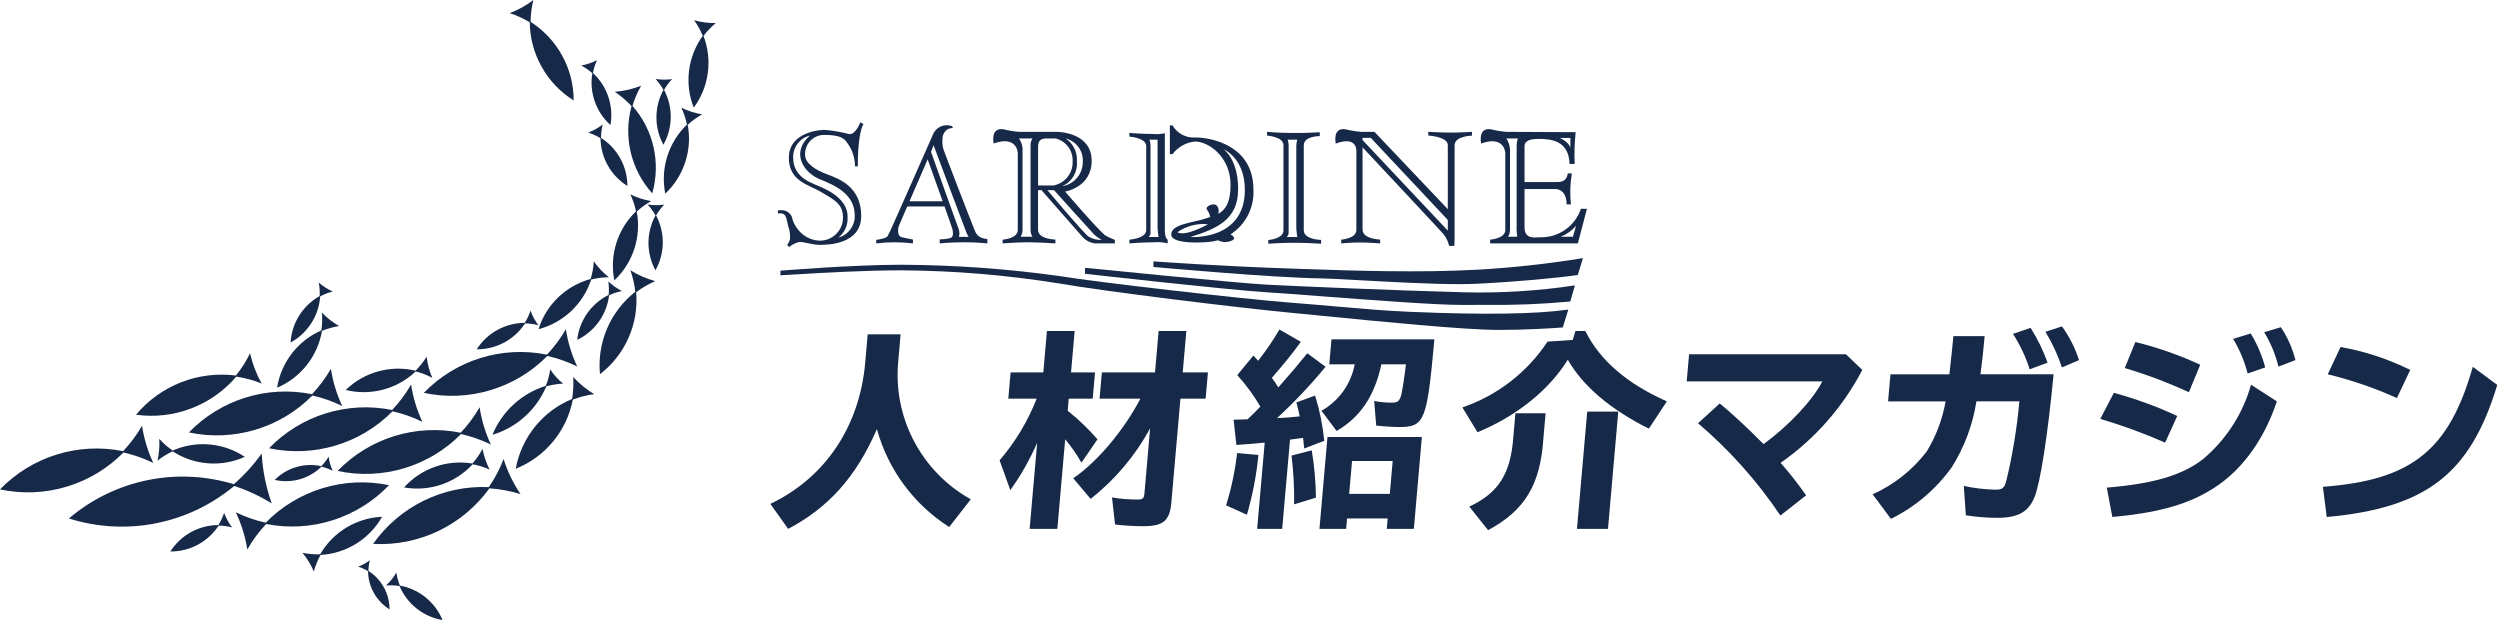 <?xml version="1.0" encoding="UTF-8"?>
<svg width="266px" height="66px" viewBox="0 0 266 66" version="1.1" xmlns="http://www.w3.org/2000/svg" xmlns:xlink="http://www.w3.org/1999/xlink">
    <!-- Generator: Sketch 48.2 (47327) - http://www.bohemiancoding.com/sketch -->
    <title>logo_magagine_blue</title>
    <desc>Created with Sketch.</desc>
    <defs></defs>
    <g id="pc-header" stroke="none" stroke-width="1" fill="none" fill-rule="evenodd" transform="translate(-100, -14)">
        <g id="main-visual" fill="#162949" fill-rule="nonzero">
            <g id="logo_magagine_blue" transform="translate(100, 14)">
                <path d="M57.615,7.081 C58.431,8.556 59.61,9.797 61.041,10.687 C61.037,7.3 59.308,4.148 56.453,2.324 C56.462,1.54 56.562,0.76 56.753,3.6e-15 C56.373,0.289 55.972,0.551 55.554,0.784 C55.128,1.02 54.686,1.225 54.23,1.398 C54.978,1.637 55.695,1.965 56.366,2.374 C56.383,4.023 56.813,5.641 57.615,7.081 Z" id="Shape"></path>
                <path d="M67.196,11.294 C66.301,14.56 67.132,18.058 69.399,20.574 C70.329,17.317 69.536,13.81 67.295,11.271 C67.518,10.52 67.83,9.799 68.223,9.121 C67.777,9.295 67.32,9.436 66.854,9.544 C66.379,9.654 65.897,9.729 65.411,9.769 C66.064,10.205 66.663,10.717 67.196,11.294 Z" id="Shape"></path>
                <path d="M60.674,37.071 C60.469,36.401 60.314,35.717 60.21,35.025 C59.647,36.004 58.971,36.913 58.195,37.734 C53.421,36.768 48.484,38.301 45.096,41.801 C49.86,42.818 54.814,41.337 58.238,37.873 C59.337,38.12 60.404,38.496 61.415,38.993 C61.122,38.371 60.874,37.729 60.674,37.071 Z" id="Shape"></path>
                <path d="M35.213,39.234 C34.65,40.213 33.974,41.123 33.198,41.943 C28.424,40.977 23.486,42.51 20.099,46.011 C24.862,47.026 29.814,45.545 33.237,42.082 C34.337,42.329 35.403,42.705 36.414,43.203 C35.823,41.945 35.418,40.608 35.211,39.234 L35.213,39.234 Z" id="Shape"></path>
                <path d="M28.191,50.969 C28.009,50.071 27.894,49.162 27.845,48.247 C26.989,49.451 25.995,50.55 24.882,51.521 C18.793,49.665 12.179,51.039 7.332,55.165 C13.402,57.085 20.031,55.781 24.921,51.704 C26.32,52.164 27.66,52.788 28.913,53.562 C28.611,52.716 28.369,51.849 28.191,50.969 Z" id="Shape"></path>
                <path d="M20.384,43.44 C22.225,42.732 23.86,41.573 25.14,40.071 C26.067,40.21 26.975,40.458 27.845,40.81 C27.278,39.801 26.86,38.715 26.605,37.586 C26.197,38.433 25.691,39.229 25.096,39.956 C21.076,39.445 17.071,41.016 14.472,44.126 C16.469,44.405 18.504,44.169 20.384,43.44 Z" id="Shape"></path>
                <path d="M41.765,43.762 C42.865,44.01 43.931,44.386 44.943,44.883 C44.352,43.625 43.947,42.288 43.739,40.914 C43.176,41.894 42.5,42.803 41.724,43.623 C36.95,42.658 32.014,44.192 28.628,47.692 C33.391,48.707 38.343,47.226 41.765,43.762 Z" id="Shape"></path>
                <path d="M16.315,49.263 C15.725,48.005 15.32,46.668 15.114,45.295 C14.551,46.274 13.875,47.183 13.098,48.004 C8.324,47.038 3.387,48.571 7.1e-15,52.071 C2.369,52.579 4.829,52.474 7.145,51.764 C9.413,51.076 11.474,49.831 13.138,48.143 C14.238,48.39 15.304,48.766 16.315,49.263 Z" id="Shape"></path>
                <path d="M51.494,45.381 C51.29,44.71 51.135,44.026 51.03,43.334 C50.468,44.313 49.791,45.222 49.015,46.043 C44.241,45.077 39.304,46.61 35.917,50.11 C40.679,51.125 45.631,49.645 49.055,46.182 C50.154,46.429 51.221,46.805 52.232,47.302 C51.94,46.68 51.694,46.038 51.494,45.381 Z" id="Shape"></path>
                <path d="M41.392,51.623 C36.624,50.63 31.68,52.134 28.273,55.613 C27.172,55.371 26.104,55 25.09,54.508 C25.687,55.763 26.099,57.098 26.313,58.471 C26.871,57.489 27.543,56.577 28.316,55.753 C33.093,56.695 38.022,55.138 41.392,51.623 Z" id="Shape"></path>
                <path d="M53.584,48.841 C53.179,49.896 52.651,50.899 52.01,51.829 C47.145,51.612 42.504,53.889 39.698,57.87 C44.561,58.138 49.225,55.91 52.072,51.959 C53.197,52.033 54.308,52.24 55.384,52.575 C54.606,51.424 53.999,50.166 53.582,48.841 L53.584,48.841 Z" id="Shape"></path>
                <path d="M68.365,29.435 C67.918,29.241 67.486,29.014 67.072,28.757 C67.337,29.497 67.513,30.265 67.596,31.047 C64.931,33.137 63.515,36.442 63.838,39.813 C66.525,37.751 67.976,34.462 67.689,31.087 C68.316,30.617 68.997,30.222 69.716,29.912 C69.255,29.785 68.804,29.626 68.365,29.435 Z" id="Shape"></path>
                <path d="M60.987,40.107 C61.04,40.891 61.001,41.678 60.87,42.453 C57.738,43.743 55.479,46.539 54.875,49.872 C58.02,48.616 60.309,45.845 60.948,42.52 C61.679,42.237 62.442,42.041 63.219,41.937 C62.39,41.44 61.638,40.824 60.987,40.11 L60.987,40.107 Z" id="Shape"></path>
                <path d="M73.584,11.897 C73.209,11.776 72.843,11.629 72.49,11.456 C72.761,12.029 72.964,12.633 73.094,13.254 C71.122,15.15 70.251,17.92 70.784,20.604 C72.776,18.729 73.677,15.968 73.172,13.279 C73.638,12.85 74.153,12.478 74.706,12.169 C74.326,12.105 73.951,12.014 73.584,11.897 Z" id="Shape"></path>
                <path d="M64.784,29.5 C64.171,29.017 63.63,28.449 63.179,27.811 C63.144,28.445 63.033,29.072 62.85,29.68 C60.209,30.399 58.116,32.413 57.297,35.025 C59.945,34.334 62.058,32.341 62.904,29.739 C63.519,29.586 64.15,29.506 64.784,29.5 Z" id="Shape"></path>
                <path d="M40.803,41.445 C42.09,41.099 43.269,40.437 44.234,39.518 C44.847,39.677 45.439,39.907 45.999,40.204 C45.689,39.487 45.486,38.729 45.394,37.954 C45.061,38.494 44.665,38.993 44.214,39.439 C41.55,38.812 38.75,39.586 36.785,41.492 C38.107,41.819 39.49,41.803 40.803,41.445 Z" id="Shape"></path>
                <path d="M16.755,49.017 C17.251,48.622 17.792,48.288 18.367,48.02 C20.66,49.513 23.555,49.735 26.049,48.609 C23.772,47.092 20.879,46.839 18.373,47.938 C17.85,47.581 17.371,47.163 16.946,46.694 C16.97,47.079 16.965,47.466 16.934,47.851 C16.903,48.243 16.843,48.633 16.755,49.017 Z" id="Shape"></path>
                <path d="M32.67,38.803 C33.491,37.755 34.037,36.517 34.258,35.204 C34.843,34.963 35.455,34.792 36.081,34.694 C35.403,34.307 34.785,33.823 34.247,33.257 C34.304,33.889 34.286,34.526 34.193,35.154 C31.686,36.25 29.91,38.548 29.481,41.25 C30.735,40.72 31.833,39.878 32.67,38.803 Z" id="Shape"></path>
                <path d="M68.163,21.126 C67.788,21.005 67.423,20.858 67.069,20.685 C67.341,21.258 67.544,21.861 67.673,22.482 C65.701,24.379 64.83,27.149 65.363,29.833 C67.356,27.958 68.256,25.197 67.751,22.507 C68.217,22.079 68.732,21.706 69.286,21.398 C68.905,21.334 68.53,21.243 68.163,21.126 Z" id="Shape"></path>
                <path d="M50.263,49.319 C47.564,48.872 44.823,49.831 42.99,51.863 C45.684,52.339 48.436,51.409 50.289,49.397 C50.912,49.514 51.518,49.704 52.096,49.963 C51.739,49.269 51.485,48.526 51.341,47.759 C51.044,48.32 50.683,48.843 50.263,49.319 Z" id="Shape"></path>
                <path d="M40.655,54.983 C37.921,55.104 35.437,56.609 34.064,58.977 C33.431,58.998 32.798,58.944 32.178,58.816 C32.677,59.416 33.086,60.086 33.392,60.805 C33.56,60.192 33.8,59.601 34.106,59.044 C36.839,58.894 39.306,57.364 40.655,54.983 Z" id="Shape"></path>
                <path d="M58.548,39.299 C58.457,39.901 58.3,40.491 58.077,41.057 C55.501,41.855 53.417,43.765 52.396,46.262 C54.979,45.487 57.081,43.597 58.125,41.11 C58.709,40.944 59.309,40.845 59.915,40.814 C59.378,40.388 58.915,39.876 58.545,39.299 L58.548,39.299 Z" id="Shape"></path>
                <path d="M76.163,2.455 C75.777,2.46 75.391,2.438 75.008,2.388 C74.618,2.337 74.231,2.258 73.853,2.15 C74.223,2.666 74.532,3.223 74.772,3.811 C73.17,6.029 72.81,8.911 73.815,11.456 C75.44,9.254 75.831,6.377 74.853,3.821 C75.234,3.316 75.674,2.857 76.163,2.455 Z" id="Shape"></path>
                <path d="M39.203,60.747 C39.206,60.363 39.255,59.981 39.349,59.609 C38.972,59.895 38.556,60.126 38.113,60.293 C38.48,60.41 38.831,60.571 39.159,60.771 C39.179,62.429 40.042,63.962 41.448,64.84 C41.446,63.182 40.6,61.639 39.203,60.747 Z" id="Shape"></path>
                <path d="M45.257,63.54 C44.47,62.909 43.538,62.485 42.546,62.306 C42.368,61.86 42.244,61.395 42.176,60.921 C42.027,61.173 41.861,61.414 41.679,61.642 C41.494,61.875 41.291,62.094 41.074,62.297 C41.553,62.259 42.035,62.279 42.51,62.354 C43.318,64.262 45.042,65.627 47.085,65.975 C46.693,65.021 46.064,64.183 45.257,63.54 Z" id="Shape"></path>
                <path d="M69.844,12.448 C69.837,13.479 70.092,14.495 70.587,15.399 C71.603,13.593 71.628,11.394 70.655,9.565 C70.894,9.15 71.182,8.764 71.512,8.416 C71.222,8.456 70.931,8.475 70.638,8.474 C70.34,8.472 70.043,8.448 69.748,8.403 C70.075,8.755 70.358,9.145 70.593,9.565 C70.107,10.448 69.85,11.44 69.844,12.448 Z" id="Shape"></path>
                <path d="M66.17,30.966 C65.909,30.833 65.658,30.681 65.419,30.512 C65.176,30.34 64.946,30.15 64.73,29.944 C64.796,30.421 64.805,30.903 64.758,31.381 C62.901,32.301 61.641,34.103 61.414,36.163 C63.28,35.263 64.56,33.474 64.809,31.417 C65.243,31.214 65.7,31.062 66.17,30.966 Z" id="Shape"></path>
                <path d="M55.865,34.408 C56.345,34.417 56.821,34.483 57.285,34.604 C56.931,34.131 56.648,33.608 56.445,33.053 C56.294,33.509 56.089,33.945 55.836,34.354 C53.764,34.358 51.837,35.418 50.723,37.165 C52.795,37.183 54.733,36.144 55.865,34.408 Z" id="Shape"></path>
                <path d="M34.19,49.6 C32.395,49.209 30.525,49.76 29.228,51.062 C31.019,51.47 32.895,50.939 34.205,49.651 C34.619,49.75 35.019,49.898 35.397,50.091 C35.181,49.614 35.036,49.107 34.966,48.588 C34.748,48.955 34.488,49.295 34.19,49.6 Z" id="Shape"></path>
                <path d="M23.846,54.565 C23.695,55.021 23.49,55.458 23.237,55.866 C21.165,55.871 19.238,56.931 18.124,58.679 C20.196,58.695 22.134,57.656 23.266,55.92 C23.746,55.93 24.222,55.995 24.686,56.117 C24.333,55.643 24.05,55.12 23.846,54.565 Z" id="Shape"></path>
                <path d="M33.137,34.365 C33.678,33.514 33.998,32.541 34.067,31.534 C34.49,31.309 34.939,31.135 35.403,31.015 C35.136,30.895 34.878,30.756 34.631,30.6 C34.38,30.44 34.14,30.262 33.914,30.068 C34.004,30.54 34.037,31.021 34.014,31.501 C32.207,32.513 31.039,34.377 30.916,36.445 C31.822,35.952 32.586,35.236 33.137,34.365 Z" id="Shape"></path>
                <path d="M69.791,21.831 C69.493,21.829 69.196,21.805 68.901,21.76 C69.228,22.112 69.511,22.502 69.746,22.922 C68.751,24.739 68.748,26.937 69.74,28.756 C70.756,26.95 70.781,24.751 69.808,22.922 C70.047,22.507 70.335,22.121 70.665,21.773 C70.376,21.813 70.084,21.832 69.791,21.831 Z" id="Shape"></path>
                <path d="M63.271,10.759 C63.605,11.735 64.183,12.61 64.95,13.299 C65.312,11.259 64.61,9.175 63.087,7.77 C63.176,7.299 63.32,6.84 63.517,6.402 C63.257,6.536 62.987,6.651 62.711,6.745 C62.429,6.842 62.14,6.918 61.847,6.972 C62.271,7.198 62.666,7.473 63.025,7.792 C62.858,8.786 62.943,9.806 63.271,10.759 Z" id="Shape"></path>
                <path d="M64.13,13.248 C63.898,13.425 63.652,13.585 63.397,13.727 C63.136,13.873 62.865,13.999 62.587,14.106 C63.044,14.253 63.483,14.453 63.894,14.703 C63.918,16.775 64.996,18.692 66.754,19.788 C66.753,17.715 65.695,15.786 63.947,14.67 C63.953,14.19 64.014,13.713 64.13,13.248 Z" id="Shape"></path>
                <path d="M95.583,38.341 C94.969,44.366 97.999,50.179 103.291,53.126 L100.993,56.075 C97.228,53.673 94.488,49.96 93.302,45.655 C91.109,50.71 88.183,53.991 83.86,56.273 L81.965,53.613 C87.818,50.82 91.465,45.367 92.06,38.562 L92.322,35.57 L95.825,35.57 L95.583,38.341 Z" id="Shape"></path>
                <path d="M110.354,47.118 C109.581,48.891 108.624,50.578 107.498,52.151 L106.356,48.98 C108.031,47.03 109.364,44.812 110.3,42.418 L107.284,42.418 L107.529,39.626 L111.009,39.626 L111.395,35.215 L114.344,35.215 L113.958,39.626 L116.511,39.626 L116.266,42.418 L113.714,42.418 L113.601,43.705 C114.749,44.618 115.81,45.635 116.772,46.741 L115.069,49.227 C114.567,48.348 113.986,47.517 113.335,46.741 L112.501,56.274 L109.552,56.274 L110.354,47.118 Z M122.373,45.567 C120.8,48.479 118.644,51.037 116.04,53.081 L114.192,50.887 C116.737,49.158 119.531,45.855 121.34,42.418 L116.994,42.418 L117.239,39.626 L122.893,39.626 L123.278,35.215 L126.227,35.215 L125.841,39.626 L128.523,39.626 L128.279,42.418 L125.598,42.418 L124.628,53.502 C124.462,55.409 123.767,55.987 121.639,55.987 C120.637,55.986 119.635,55.927 118.64,55.809 L118.316,52.927 C119.217,53.08 120.131,53.154 121.045,53.15 C121.6,53.15 121.717,53.039 121.771,52.462 L122.373,45.567 Z" id="Shape"></path>
                <path d="M130.454,53.768 C131.02,51.955 131.414,50.093 131.628,48.205 L133.894,48.407 C133.688,50.561 133.278,52.691 132.672,54.768 L130.454,53.768 Z M131.254,44.658 C131.766,44.636 131.81,44.636 132.743,44.614 C133.3,44.082 133.617,43.772 134.103,43.261 C133.402,42.064 132.579,40.942 131.647,39.914 L133.359,37.832 C133.645,38.121 133.703,38.209 133.864,38.386 C134.697,37.333 135.454,36.221 136.129,35.06 L138.408,36.369 C137.574,37.544 136.631,38.696 135.325,40.204 C135.576,40.528 135.805,40.869 136.011,41.223 C137.093,40.005 138.08,38.851 139.101,37.588 L141.037,39.028 C139.447,40.963 137.725,42.786 135.882,44.482 C136.748,44.46 137.374,44.393 138.292,44.304 C138.184,43.773 138.069,43.307 137.934,42.819 L139.926,42.088 C140.414,43.654 140.741,45.266 140.902,46.898 L138.769,47.719 C138.723,47.23 138.685,46.898 138.646,46.588 L138.354,46.633 C138.136,46.651 137.919,46.68 137.704,46.721 L137.458,46.743 L137.256,46.787 L136.425,56.275 L133.759,56.275 L134.565,47.097 C133.423,47.209 132.823,47.253 131.55,47.341 L131.254,44.658 Z M137.694,53.659 C137.723,51.925 137.63,50.192 137.417,48.471 L139.571,47.917 C139.846,49.581 139.995,51.263 140.017,52.949 L137.694,53.659 Z M150.434,56.274 L147.553,56.274 L147.649,55.165 L143.326,55.165 L143.229,56.274 L140.389,56.274 L141.244,46.499 L151.287,46.499 L150.434,56.274 Z M146.978,38.762 C146.263,42.131 144.734,44.392 142.213,45.855 L140.605,43.706 C142.458,42.664 143.753,40.853 144.141,38.763 L141.436,38.763 L141.669,36.103 L152.618,36.103 C151.836,44.793 151.58,45.436 148.875,45.436 C148.057,45.426 147.241,45.374 146.428,45.28 L146.213,42.665 C146.836,42.785 147.47,42.844 148.104,42.841 C148.703,42.841 148.894,42.686 149.081,42.066 C149.215,41.534 149.421,40.204 149.592,38.763 L146.978,38.762 Z M143.553,52.55 L147.876,52.55 L148.182,49.047 L143.859,49.047 L143.553,52.55 Z" id="Shape"></path>
                <path d="M196.41,37.697 L198.149,39.36 C196.09,43.307 193.108,46.698 189.458,49.246 C190.426,50.347 191.332,51.502 192.17,52.704 L189.433,54.854 C186.976,51.194 184.027,47.89 180.67,45.033 L182.983,42.927 C184.451,44.147 185.926,45.52 187.637,47.25 C190.287,45.344 192.877,42.573 193.897,40.578 L179.466,40.578 L179.718,37.696 L196.41,37.697 Z" id="Shape"></path>
                <path d="M207.419,39.826 L207.436,39.625 L207.548,38.606 C207.653,37.652 207.749,36.809 207.84,35.768 L211.166,35.768 C211.024,37.386 210.928,38.228 210.722,39.825 L218.504,39.825 C217.849,46.542 217.106,51.24 216.502,52.814 C215.847,54.476 214.751,55.098 212.467,55.098 C211.361,55.09 210.257,55 209.165,54.83 L208.95,51.703 C210.04,51.94 211.149,52.074 212.264,52.102 C213.061,52.102 213.251,51.968 213.479,51.128 C214.146,48.358 214.608,45.542 214.859,42.704 L210.292,42.704 C209.905,45.185 209.018,47.562 207.685,49.69 C206.009,52.036 203.78,53.932 201.195,55.208 L199.251,52.595 C201.512,51.581 203.485,50.019 204.991,48.051 C205.997,46.414 206.682,44.601 207.011,42.708 L200.892,42.708 L201.144,39.827 L207.419,39.826 Z M215.957,39.295 C215.537,37.965 214.939,36.698 214.18,35.527 L216.054,34.884 C216.794,36.046 217.399,37.288 217.859,38.586 L215.957,39.295 Z M219.389,39.094 C218.949,37.768 218.362,36.497 217.636,35.303 L219.394,34.727 C220.183,35.822 220.795,37.033 221.207,38.318 L219.389,39.094 Z" id="Shape"></path>
                <path d="M230.368,47.096 C228.125,46.109 225.822,45.265 223.472,44.569 L224.912,41.798 C227.227,42.425 229.484,43.249 231.658,44.259 L230.368,47.096 Z M224.163,51.884 C229.166,51.464 232.17,50.577 234.405,48.848 C236.862,46.782 238.641,44.024 239.51,40.934 L242.26,42.707 C240.788,47.096 238.237,50.421 234.97,52.284 C232.446,53.768 229.337,54.589 224.755,55.01 L224.163,51.884 Z M232.899,41.732 C230.688,40.713 228.408,39.854 226.074,39.16 L227.204,36.39 C229.577,36.974 231.889,37.784 234.108,38.808 L232.899,41.732 Z M239.146,39.737 C238.815,38.442 238.296,37.202 237.606,36.057 L239.474,35.481 C240.162,36.604 240.682,37.821 241.019,39.094 L239.146,39.737 Z M242.425,39.005 C242.115,37.713 241.602,36.478 240.905,35.347 L242.681,34.816 C243.398,35.884 243.924,37.069 244.236,38.318 L242.425,39.005 Z" id="Shape"></path>
                <path d="M247.158,51.795 C256.619,51.087 260.577,47.916 263.106,39.027 L265.708,40.957 C262.84,50.421 258.179,54.034 247.563,55.01 L247.158,51.795 Z M255.033,42.353 C252.663,41.283 250.199,40.437 247.672,39.826 L249.034,36.922 C251.609,37.377 254.105,38.198 256.448,39.36 L255.033,42.353 Z" id="Shape"></path>
                <path d="M88.05,18.565 C86.737,18.087 85.678,17.371 85.663,16.506 C85.627,15.926 85.842,15.358 86.253,14.947 C86.664,14.536 87.232,14.321 87.812,14.357 C89.11,14.371 89.782,14.596 90.14,15.192 C90.678,15.918 90.971,16.796 90.975,17.699 L91.274,17.699 C91.274,17.699 91.21,14.398 91.867,13.205 L91.542,13.014 C91.542,13.014 91.035,14.357 90.349,14.267 C89.489,14.039 88.611,13.89 87.724,13.82 C87.687,13.82 87.648,13.82 87.603,13.82 C86.572,13.864 83.932,14.361 83.932,16.771 C83.932,19.307 86.052,19.636 87.335,20.411 C88.618,21.187 89.692,21.635 89.692,23.098 C89.709,23.768 89.45,24.415 88.976,24.889 C88.502,25.363 87.855,25.622 87.186,25.605 C86.289,25.569 85.454,25.136 84.909,24.423 C84.577,24.028 84.348,23.555 84.245,23.049 C84.03,22.587 83.544,22.313 83.036,22.368 C82.941,22.366 82.845,22.377 82.753,22.402 L82.776,22.716 C82.976,22.675 83.182,22.693 83.372,22.768 C83.672,22.945 83.746,23.544 83.856,24.04 C84.023,24.479 84.092,24.95 84.058,25.418 C84.008,25.651 83.902,25.869 83.75,26.052 L83.959,26.283 C84.265,26.03 84.624,25.85 85.009,25.754 C85.487,25.695 86.412,26.053 87.217,26.053 C88.022,26.053 91.634,26.023 91.634,22.979 C91.634,19.935 89.363,19.043 88.05,18.565 Z M89.199,25.282 C89.852,24.778 90.219,23.987 90.184,23.163 C90.277,20.847 87.247,19.891 86.763,19.652 C86.4,19.472 84.395,18.862 84.395,16.818 C84.336,15.691 85.089,14.683 86.185,14.419 C84.022,16.314 85.63,18.431 87.2,19.059 C88.923,19.75 90.945,20.667 90.945,22.939 C90.973,24.029 90.251,24.996 89.199,25.28 L89.199,25.282 Z" id="Shape"></path>
                <path d="M103.672,24.414 C103.508,24.056 100.554,16.401 100.39,15.909 C100.275,15.54 100.239,15.151 100.282,14.767 C100.279,14.339 100.505,13.942 100.875,13.726 C101.077,13.614 101.669,13.681 101.233,13.401 C100.495,13.16 99.691,13.486 99.33,14.173 C99.044,14.778 94.653,24.827 94.451,25.118 C94.25,25.408 93.232,25.521 93.232,25.521 L93.232,25.895 C93.867,25.818 94.506,25.778 95.145,25.778 C95.811,25.78 96.476,25.82 97.137,25.895 L97.137,25.487 C97.137,25.487 96.421,25.353 95.928,25.234 C95.435,25.115 95.54,24.293 95.644,24.025 C95.68,23.933 96.054,23.064 96.53,21.966 L100.497,21.966 C100.935,23.199 101.292,24.213 101.329,24.353 C101.433,24.741 101.449,25.144 101.18,25.308 C100.793,25.424 100.39,25.474 99.986,25.457 L99.986,25.895 C99.986,25.895 101.21,25.778 102.597,25.778 C103.985,25.778 105.059,25.895 105.059,25.895 L105.059,25.443 C103.926,25.31 103.837,24.772 103.672,24.414 Z M96.769,21.415 C97.642,19.4 98.703,16.953 98.703,16.953 C98.703,16.953 99.565,19.347 100.301,21.415 L96.769,21.415 Z M102.031,25.205 C102.097,24.961 102.097,24.703 102.031,24.459 C101.912,24.16 99.062,16.163 99.062,16.163 L99.331,15.447 C99.331,15.447 102.706,24.469 102.808,24.698 C102.879,24.873 102.963,25.043 103.062,25.205 L102.031,25.205 Z" id="Shape"></path>
                <path d="M117.618,25.063 C116.857,24.493 113.331,20.385 113.331,20.385 C113.331,20.385 116.153,19.938 116.153,17.118 C116.153,14.298 113.098,14.028 112.391,14.028 L108.415,14.028 C107.864,13.983 107.318,13.893 106.782,13.759 C105.338,13.52 105.723,15.27 105.723,15.27 C108.124,14.408 108.292,16.121 108.292,16.299 L108.292,24.481 C108.292,25.388 106.68,25.5 106.68,25.5 L106.68,25.897 C106.68,25.897 108.25,25.779 109.339,25.779 C110.429,25.779 112.295,25.897 112.295,25.897 L112.295,25.488 C112.295,25.488 110.471,25.466 110.448,24.481 L110.448,20.229 L110.807,20.229 C110.807,20.229 114.936,24.94 115.16,25.186 C115.499,25.569 115.963,25.821 116.469,25.897 L118.619,25.897 L118.619,25.525 C118.276,25.392 117.941,25.238 117.618,25.063 Z M109.851,25.189 L108.586,25.189 C108.723,24.978 108.797,24.733 108.799,24.481 L108.799,15.73 C108.758,15.371 108.627,15.029 108.419,14.734 L109.851,14.734 C109.727,14.933 109.658,15.16 109.65,15.394 L109.65,24.414 C109.641,24.686 109.71,24.956 109.85,25.189 L109.851,25.189 Z M115.208,17.276 C115.192,18.549 114.258,19.624 113,19.818 C114.034,19.379 114.671,18.327 114.581,17.207 C114.663,16.227 114.206,15.28 113.387,14.734 C114.536,15.019 115.307,16.097 115.206,17.276 L115.208,17.276 Z M110.455,19.736 L110.455,15.572 C110.455,15.102 110.635,14.732 111.328,14.732 L112.302,14.732 C113.407,14.995 114.171,16.003 114.126,17.138 C114.197,18.397 113.318,19.51 112.078,19.734 L110.455,19.736 Z M115.849,25.189 C115.325,24.867 111.448,20.236 111.448,20.236 L112.153,20.236 C112.153,20.236 115.807,24.303 116.403,24.938 C116.651,25.171 116.932,25.366 117.237,25.517 C116.751,25.551 116.267,25.437 115.848,25.189 L115.849,25.189 Z" id="Shape"></path>
                <path d="M123.939,14.136 L123.939,14.17 C123.965,14.151 123.939,14.136 123.939,14.136 Z" id="Shape"></path>
                <path d="M123.939,24.481 L123.939,14.173 C123.57,14.267 123.188,14.295 122.809,14.257 C121.465,14.257 120.168,14.14 120.168,14.14 L120.168,14.537 C120.168,14.537 121.958,14.649 121.958,15.555 L121.958,24.481 C121.958,25.388 120.168,25.5 120.168,25.5 L120.168,25.897 C120.168,25.897 121.6,25.779 122.809,25.779 C123.289,25.737 123.774,25.777 124.241,25.897 L124.241,25.488 C124.241,25.488 123.961,25.466 123.939,24.481 Z M122.204,25.22 C122.357,25.092 122.436,24.896 122.413,24.698 L122.413,15.536 C122.421,15.308 122.385,15.08 122.309,14.864 L123.166,14.864 L123.166,24.28 C123.166,24.504 123.27,25.22 123.27,25.22 L122.204,25.22 Z" id="Shape"></path>
                <path d="M138.722,24.518 L138.722,15.445 C138.745,14.46 140.423,14.482 140.423,14.482 L140.423,14.074 C138.814,14.152 138.811,14.148 137.506,14.148 C136.118,14.148 134.813,14.029 134.813,14.029 L134.813,14.426 C134.813,14.426 136.559,14.539 136.559,15.445 L136.559,24.518 C136.559,25.424 134.947,25.536 134.947,25.536 L134.947,25.933 C134.947,25.933 136.254,25.83 137.687,25.83 C139.12,25.83 140.565,25.933 140.565,25.933 L140.565,25.525 C140.565,25.525 138.745,25.504 138.722,24.518 Z M138.03,25.218 L136.901,25.218 C137.054,25.09 137.133,24.894 137.11,24.696 L137.11,15.536 C137.118,15.308 137.083,15.08 137.006,14.864 L138.03,14.864 C137.96,15.089 137.925,15.323 137.926,15.558 L137.926,24.28 C137.926,24.504 138.03,25.22 138.03,25.22 L138.03,25.218 Z" id="Shape"></path>
                <path d="M133.365,20.162 C133.365,15.521 128.964,14.626 127.158,14.626 C126.178,14.691 125.247,14.193 124.756,13.343 L124.473,13.343 L124.473,16.401 L124.756,16.401 C125.331,15.635 126.204,15.147 127.158,15.058 C128.575,15.058 130.933,16.67 130.933,19.683 C130.933,21.572 130.37,22.336 129.623,22.75 C129.71,22.483 129.676,22.192 129.531,21.952 C129.218,21.459 128.143,21.966 128.426,22.31 C128.599,22.542 128.716,22.81 128.77,23.094 C128.572,23.157 128.371,23.215 128.173,23.28 C126.845,23.712 124.622,23.847 124.622,24.951 C124.622,26.055 128.289,25.817 128.952,25.699 C128.952,25.699 129.437,25.617 129.604,25.564 C129.811,25.675 130.04,25.741 130.276,25.757 C130.729,25.771 131.906,25.502 130.926,24.939 C132.54,23.901 133.471,22.077 133.365,20.162 Z M125.275,24.712 C126.22,24.043 127.377,23.741 128.528,23.862 C128.528,23.862 126.159,25.22 125.275,24.712 Z M126.648,25.22 C129.573,24.309 131.737,23.325 131.737,20.115 C131.737,16.904 130.184,15.877 130.184,15.877 C130.184,15.877 132.453,16.802 132.453,20.205 C132.455,25.637 126.651,25.22 126.651,25.22 L126.648,25.22 Z" id="Shape"></path>
                <path d="M154.367,14.106 C153.203,14.106 151.972,14.025 151.972,14.025 L151.972,14.422 C151.972,14.422 154.046,14.534 154.046,15.441 L154.046,22.257 L146.242,14.029 L144.816,14.029 C144.264,13.984 143.718,13.894 143.181,13.76 C141.738,13.52 142.123,15.271 142.123,15.271 C144.525,14.409 144.317,16.121 144.317,16.3 L144.317,24.481 C144.317,25.388 142.705,25.5 142.705,25.5 L142.705,25.897 C142.705,25.897 143.668,25.802 144.674,25.802 C145.681,25.802 146.846,25.897 146.846,25.897 L146.846,25.488 C146.846,25.488 145.005,25.449 144.983,24.465 L144.976,24.263 L144.976,15.679 C146.696,17.516 153.238,24.502 153.605,24.929 C153.886,25.292 154.084,25.712 154.187,26.16 L154.746,26.16 L154.764,25.525 L154.77,25.532 L154.77,15.442 C154.792,14.457 156.616,14.435 156.616,14.435 L156.616,14.026 C156.616,14.026 155.531,14.11 154.367,14.106 Z M144.977,14.905 L144.977,14.671 L145.854,14.671 L154.046,23.403 L154.046,24.539 L144.977,14.905 Z" id="Shape"></path>
                <path d="M168.209,22.21 C167.578,24.1 165.766,25.339 163.776,25.242 C163.463,25.242 162.21,25.545 162.21,24.191 L162.21,20.117 L165.555,20.117 C166.775,20.229 166.686,21.751 166.686,21.751 L167.145,21.751 C167.028,20.651 167.062,19.54 167.245,18.449 L166.809,18.449 C166.686,19.412 165.947,19.369 165.555,19.369 L162.21,19.369 L162.21,15.562 C162.21,15.226 162.4,14.779 163.653,14.779 C164.907,14.779 166.932,14.88 166.999,17.442 L167.547,17.442 C167.494,16.315 167.528,15.186 167.651,14.064 L160.419,14.029 L160.284,14.029 C159.734,13.984 159.187,13.894 158.651,13.76 C157.207,13.52 157.592,15.271 157.592,15.271 C159.994,14.409 160.162,16.121 160.162,16.3 L160.162,24.481 C160.162,25.388 158.549,25.5 158.549,25.5 L158.549,25.897 L167.886,25.897 L168.849,22.221 L168.209,22.21 Z M167.09,14.678 L167.09,15.764 C166.99,15.115 165.971,14.678 165.971,14.678 L167.09,14.678 Z M161.439,25.189 L160.452,25.189 C160.589,24.978 160.663,24.733 160.665,24.481 L160.665,15.909 C160.641,15.491 160.51,15.087 160.284,14.734 L161.494,14.734 C161.413,14.984 161.372,15.244 161.371,15.507 L161.371,23.989 C161.35,24.39 161.373,24.793 161.439,25.189 Z M167.359,25.189 L166.053,25.189 C166.687,24.942 167.251,24.541 167.694,24.022 L167.359,25.189 Z" id="Shape"></path>
                <polygon id="Shape" points="167.788 56.274 171.09 56.274 172.183 43.793 168.88 43.793"></polygon>
                <path d="M161.015,46.52 C160.741,50.399 159.43,52.461 156.334,53.902 L158.331,56.407 C162.262,54.301 163.898,51.57 164.221,46.609 L164.452,43.971 L161.238,43.971 L161.015,46.52 Z" id="Shape"></path>
                <path d="M168.676,35.215 L167.631,35.215 L167.618,35.255 L167.336,36.169 L166.382,36.236 L166.32,36.241 C165.835,36.275 165.27,36.308 164.657,36.345 C162.497,39.621 159.308,42.085 155.594,43.349 L157.206,45.988 C161.371,44.281 164.851,41.465 166.812,38.273 C168.429,41.088 171.304,43.534 175.436,45.61 L177.354,42.706 C173.108,40.823 170.215,38.326 168.676,35.215 Z" id="Shape"></path>
                <path d="M168.285,27.487 C164.652,28.076 160.991,28.477 157.316,28.689 C151.098,29.046 143.674,28.79 139.238,28.638 C138.666,28.619 138.148,28.6 137.693,28.586 C130.224,28.35 122.895,27.822 122.822,27.816 L122.726,27.809 L122.726,28.405 L122.807,28.412 C122.933,28.424 135.43,29.559 140.567,29.621 C141.312,29.63 142.802,29.713 144.689,29.817 C147.944,29.998 152.178,30.232 155.261,30.232 C155.965,30.232 156.61,30.22 157.168,30.192 C161.508,29.975 165.893,29.554 167.817,29.267 L167.873,29.259 L168.427,27.467 L168.285,27.487 Z" id="Shape"></path>
                <path d="M155.824,31.101 C149.024,30.924 138.206,30.468 134.818,30.29 C131.56,30.118 115.703,28.52 115.543,28.504 L115.445,28.494 L115.445,29.13 L115.525,29.139 C115.674,29.156 130.498,30.835 134.808,31.1 C136.118,31.181 138.174,31.338 140.555,31.519 C145.984,31.933 152.703,32.445 155.58,32.445 L155.822,32.445 C156.453,32.437 157.134,32.437 157.856,32.438 C160.915,32.483 163.975,32.366 167.021,32.086 L167.082,32.08 L167.568,30.366 L167.434,30.387 C163.591,30.956 159.707,31.194 155.824,31.101 Z" id="Shape"></path>
                <path d="M150.16,33.183 L150.125,33.183 C147.4,33.068 145.02,32.859 142.266,32.617 C140.721,32.482 139.124,32.34 137.264,32.198 C132.18,31.808 116.386,29.991 112.772,29.377 C107.175,28.597 101.532,28.193 95.881,28.168 C90.789,28.168 83.192,28.788 83.118,28.795 L83.036,28.802 L83.036,29.287 L83.129,29.284 C83.415,29.273 83.977,29.24 84.754,29.193 C87.274,29.042 91.965,28.762 95.898,28.762 C101.51,28.799 107.112,29.265 112.654,30.155 C117.593,31.018 131.804,32.751 137.251,33.267 C138.2,33.357 139.397,33.476 140.744,33.609 C146.747,34.204 155.82,35.103 159.446,35.103 C162.052,35.103 164.568,34.964 166.219,34.847 L166.28,34.843 L166.87,32.935 L166.73,32.955 C163.397,33.427 157.821,33.503 150.16,33.183 Z" id="Shape"></path>
            </g>
        </g>
    </g>
</svg>